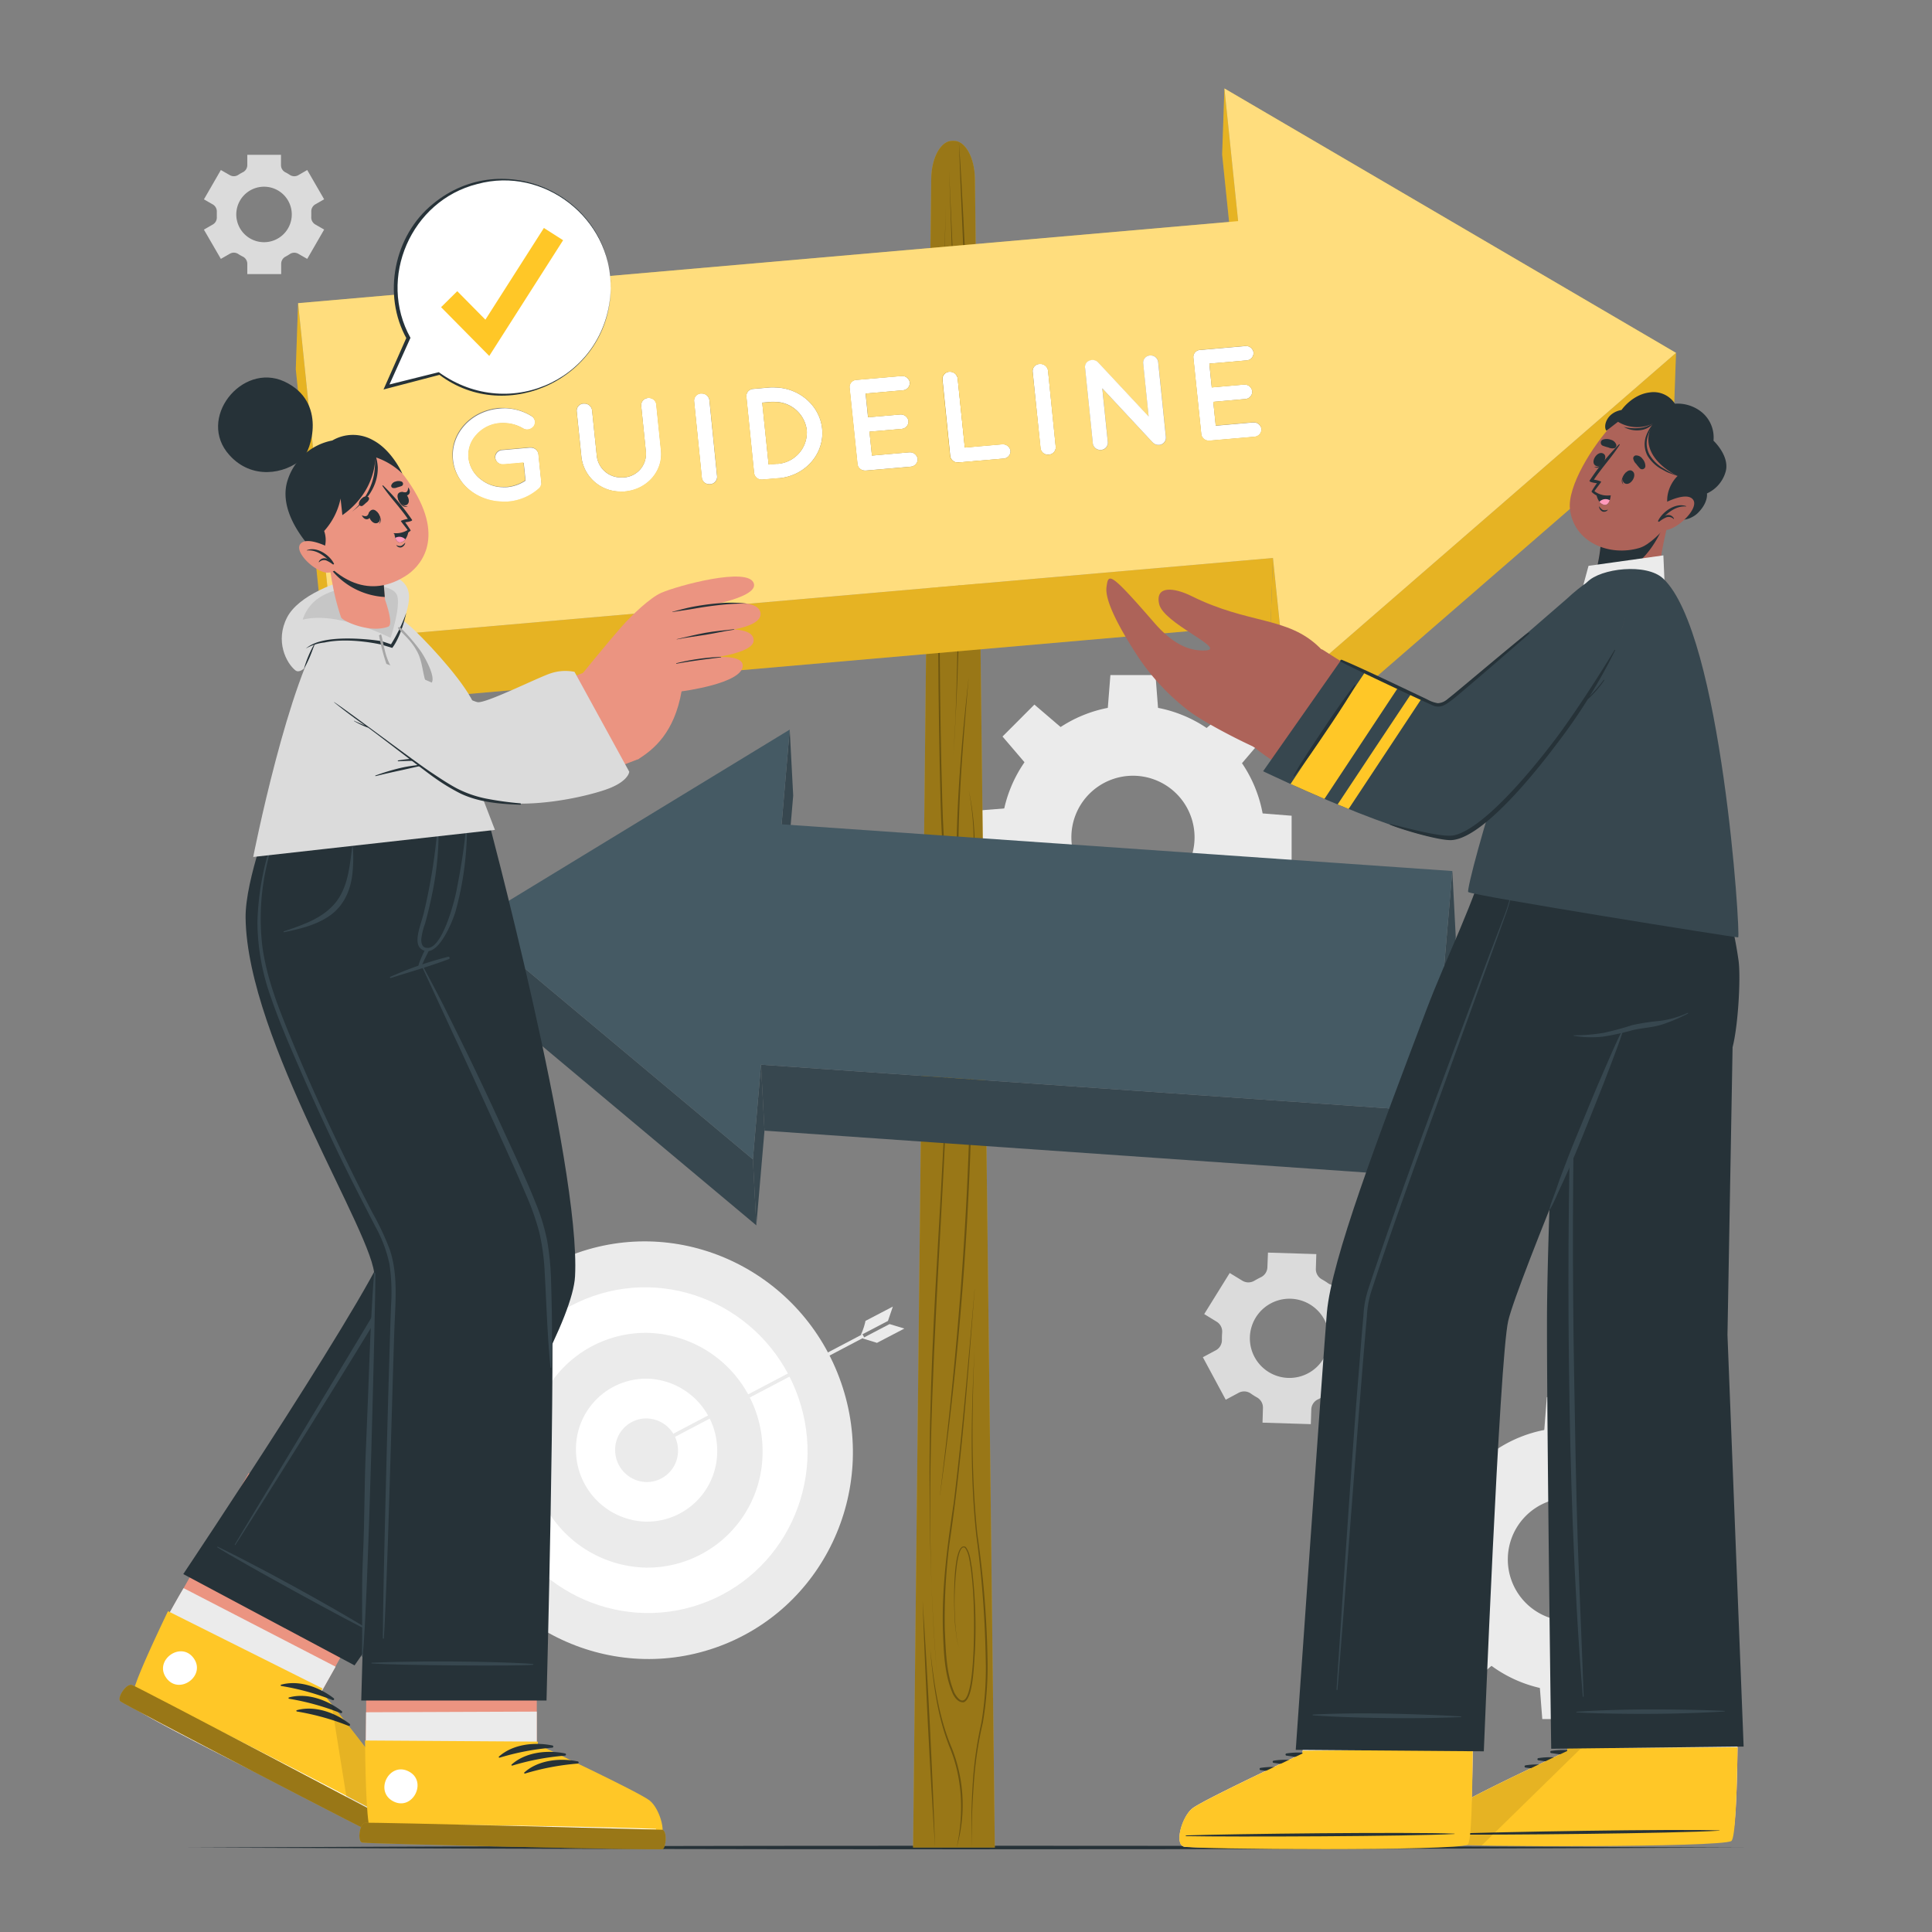 <svg xmlns="http://www.w3.org/2000/svg" viewBox="0 0 500 500"><rect x="0" y="0" width="500" height="500" fill="#808080" stroke="none"/><g id="freepik--background-complete--inject-658"><ellipse cx="167.33" cy="375.32" rx="53.29" ry="54.12" transform="translate(-114.01 75.8) rotate(-19.18)" style="fill:#ebebeb"></ellipse><ellipse cx="167.33" cy="375.32" rx="41.57" ry="42.21" transform="translate(-114.05 75.84) rotate(-19.19)" style="fill:#fff"></ellipse><path d="M137.32,374.83a30.56,30.56,0,0,0,29.82,30.87,29.84,29.84,0,0,0,30.21-29.89,30.56,30.56,0,0,0-29.82-30.87A29.84,29.84,0,0,0,137.32,374.83Z" style="fill:#ebebeb"></path><path d="M149.06,375a18.61,18.61,0,0,0,18.15,18.8,18.18,18.18,0,0,0,18.4-18.2,18.61,18.61,0,0,0-18.16-18.8A18.18,18.18,0,0,0,149.06,375Z" style="fill:#fff"></path><path d="M159.2,375.19a8.28,8.28,0,0,0,8.08,8.36,8.09,8.09,0,0,0,8.19-8.1,8.28,8.28,0,0,0-8.08-8.36A8.08,8.08,0,0,0,159.2,375.19Z" style="fill:#ebebeb"></path><polygon points="167.76 375.5 223.64 346.11 223.22 345.3 167.33 374.68 167.76 375.5" style="fill:#ebebeb"></polygon><polygon points="226.94 347.54 226.74 347.46 223.16 346.36 230.22 342.67 234.05 343.83 226.94 347.54" style="fill:#ebebeb"></polygon><path d="M231.07,338.14l-1.27,3.72-7.06,3.69a16.88,16.88,0,0,0,1.25-3.71Z" style="fill:#ebebeb"></path><polygon points="165.63 374.41 167.1 377.06 171.03 376.73 168.45 374.62 168.19 371.3 165.63 374.41" style="fill:#ebebeb"></polygon><path d="M349.14,363.28l6.6-10.62-3.26-2a3,3,0,0,1-1.38-2.8,14.55,14.55,0,0,0,.06-1.87,3,3,0,0,1,1.55-2.7l3.38-1.81-5.92-11-3.37,1.81a2.94,2.94,0,0,1-3.11-.2,18.31,18.31,0,0,0-1.59-1,3,3,0,0,1-1.56-2.7l.12-3.83-12.51-.39L328,328a3,3,0,0,1-1.75,2.58c-.27.13-.55.27-.82.42s-.54.3-.8.45a3,3,0,0,1-3.1,0l-3.28-2-6.6,10.63,3.26,2a3,3,0,0,1,1.38,2.8q-.07.93-.06,1.86a3,3,0,0,1-1.55,2.7l-3.38,1.81,5.92,11,3.37-1.81a3,3,0,0,1,3.11.2,17.16,17.16,0,0,0,1.58,1,3,3,0,0,1,1.57,2.7l-.11,3.84,12.5.39.12-3.84a3,3,0,0,1,1.74-2.58c.27-.13.55-.27.82-.42s.54-.3.81-.45a3,3,0,0,1,3.12,0Zm-10.58-7.89a10.25,10.25,0,1,1,4.19-13.87A10.25,10.25,0,0,1,338.56,355.39Z" style="fill:#dbdbdb"></path><path d="M83.89,51.58,79.51,44l-2.32,1.34A2.08,2.08,0,0,1,75,45.26a11.5,11.5,0,0,0-1.13-.66,2.07,2.07,0,0,1-1.15-1.85V40.07H64v2.68A2.07,2.07,0,0,1,62.8,44.6a13,13,0,0,0-1.14.66,2.07,2.07,0,0,1-2.18.07L57.16,44l-4.38,7.59,2.33,1.34a2.11,2.11,0,0,1,1,1.94c0,.21,0,.43,0,.64s0,.43,0,.65a2.07,2.07,0,0,1-1,1.92l-2.34,1.35L57.16,67l2.33-1.34a2.09,2.09,0,0,1,2.18.08,11.42,11.42,0,0,0,1.13.65A2.09,2.09,0,0,1,64,68.25v2.69h8.77V68.25a2.09,2.09,0,0,1,1.15-1.85A12.7,12.7,0,0,0,75,65.75a2.09,2.09,0,0,1,2.18-.08L79.51,67l4.38-7.59-2.33-1.34a2.08,2.08,0,0,1-1-1.93c0-.21,0-.43,0-.65s0-.43,0-.64a2.11,2.11,0,0,1,1-1.94ZM75.51,55.5a7.18,7.18,0,1,1-7.17-7.18A7.17,7.17,0,0,1,75.51,55.5Z" style="fill:#dbdbdb"></path><path d="M406.16,369.45a34.13,34.13,0,1,0,34.13,34.13A34.13,34.13,0,0,0,406.16,369.45Zm0,50.07a15.94,15.94,0,1,1,15.94-15.94A15.93,15.93,0,0,1,406.16,419.52Z" style="fill:#ebebeb"></path><polygon points="412.72 370.87 399.6 370.87 400.32 361.58 412 361.58 412.72 370.87" style="fill:#ebebeb"></polygon><polygon points="387.74 375.29 378.46 384.57 372.4 377.49 380.66 369.23 387.74 375.29" style="fill:#ebebeb"></polygon><polygon points="373.2 396.08 373.2 409.2 363.91 408.48 363.91 396.81 373.2 396.08" style="fill:#ebebeb"></polygon><polygon points="377.62 421.06 386.9 430.34 379.82 436.4 371.57 428.14 377.62 421.06" style="fill:#ebebeb"></polygon><polygon points="398.42 435.6 411.54 435.6 410.81 444.89 399.14 444.89 398.42 435.6" style="fill:#ebebeb"></polygon><polygon points="423.4 431.18 432.68 421.9 438.73 428.98 430.48 437.23 423.4 431.18" style="fill:#ebebeb"></polygon><polygon points="437.93 410.38 437.93 397.26 447.22 397.99 447.22 409.66 437.93 410.38" style="fill:#ebebeb"></polygon><polygon points="433.51 385.4 424.23 376.12 431.31 370.07 439.57 378.32 433.51 385.4" style="fill:#ebebeb"></polygon><path d="M293.2,182.57a34.13,34.13,0,1,0,34.13,34.13A34.13,34.13,0,0,0,293.2,182.57Zm0,50.07a15.94,15.94,0,1,1,15.95-15.94A15.94,15.94,0,0,1,293.2,232.64Z" style="fill:#ebebeb"></path><polygon points="299.76 183.99 286.64 183.99 287.37 174.7 299.04 174.7 299.76 183.99" style="fill:#ebebeb"></polygon><polygon points="274.78 188.41 265.5 197.69 259.45 190.61 267.7 182.35 274.78 188.41" style="fill:#ebebeb"></polygon><polygon points="260.25 209.2 260.25 222.33 250.96 221.6 250.96 209.93 260.25 209.2" style="fill:#ebebeb"></polygon><polygon points="264.67 234.18 273.95 243.46 266.87 249.52 258.61 241.26 264.67 234.18" style="fill:#ebebeb"></polygon><polygon points="285.46 248.72 298.58 248.72 297.86 258.01 286.19 258.01 285.46 248.72" style="fill:#ebebeb"></polygon><polygon points="310.44 244.3 319.72 235.02 325.78 242.1 317.52 250.35 310.44 244.3" style="fill:#ebebeb"></polygon><polygon points="324.98 223.51 324.98 210.38 334.27 211.11 334.27 222.78 324.98 223.51" style="fill:#ebebeb"></polygon><polygon points="320.56 198.53 311.28 189.25 318.36 183.19 326.61 191.44 320.56 198.53" style="fill:#ebebeb"></polygon></g><g id="freepik--Floor--inject-658"><path d="M48.75,478.14c128.93-.62,273.57-.62,402.5,0-128.93.61-273.57.61-402.5,0Z" style="fill:#263238"></path></g><g id="freepik--Arrows--inject-658"><path d="M257.46,478.13H236.31L241,46.27c.06-5.46,2.46-9.83,5.41-9.83h.48c2.95,0,5.35,4.36,5.42,9.82Z" style="fill:#FFC727"></path><path d="M257.46,478.13H236.31L241,46.27c.06-5.46,2.46-9.83,5.41-9.83h.48c2.95,0,5.35,4.36,5.42,9.82Z" style="opacity:0.4"></path><g style="mix-blend-mode:multiply;opacity:0.3"><path d="M244.78,53.05c-1.25,51.45-2.39,103-.91,154.47.3,11.54,1.5,24.13,1.91,35.6.72,63.35-8.86,126.63-3.31,190-1.29-15.79-1.88-31.64-1.89-47.49-.38-47.55,5.71-94.95,4.72-142.49-.45-11.44-1.6-24.08-1.88-35.6-1.37-51.47-.23-103,1.36-154.48Z"></path><path d="M245.62,43.92c2.32,50.4,4.47,101.27,1.12,151.66l.53-9.47c1.76-47.27,0-94.94-1.65-142.19Z"></path><path d="M243.24,387c3.83-30.81,6.55-61.76,7.56-92.79a373.91,373.91,0,0,0-1.28-46.5l-1.26-9.23c3.25,18.38,3.23,37.14,3,55.74a863,863,0,0,1-8,92.78Z"></path><path d="M250.71,175.19c-1.26,14.6-2.56,29.24-2.67,43.9-.33,4.94,1.14,23.9,3.51,7.29a75,75,0,0,0-.83-21.88,70.37,70.37,0,0,1,1.16,21.91c-.11,1.1-1,9.46-2.94,6.39-1.53-4.39-1.26-9.15-1.39-13.71.23-14.68,1.52-29.32,3.16-43.9Z"></path><path d="M252.24,333.71c-1.7,22.08-3.31,44.23-6.57,66.15a153.76,153.76,0,0,0-1.15,22.08c.28,5.44.32,11.17,2.51,16.22,5.55,9.51,5.1-19.09,5-21.41a101.52,101.52,0,0,0-.8-11c-.32-1.71-.44-3.76-1.5-5.17-1.33-.87-1.91,3.34-2.06,4.19a79.13,79.13,0,0,0-.35,16.57c.23,1.8.24,3.76,1.13,5.38-.91-1.61-.94-3.57-1.19-5.37-.37-2.22-1.17-23,2.66-21,1.17,1.51,1.25,3.53,1.6,5.34a128.1,128.1,0,0,1,.77,22.15c-.24,2.57-.36,11.92-2.92,12.72-1.35.08-2.26-1.17-2.77-2.18-2.26-5.14-2.34-10.91-2.57-16.42-.33-11.12,1.16-22.15,2.81-33.11,2.24-18.33,3.78-36.74,5.38-55.13Z"></path><path d="M242,478.13c-1.37-20.6-2.52-43.28-3.23-63.92,1.37,20.61,2.52,43.29,3.23,63.92Z"></path><path d="M247.58,478.13c1.86-8.49,1.58-17.63-1.72-25.72s-4.38-17-5.15-25.72c1,8.64,2.15,17.49,5.56,25.55a39.85,39.85,0,0,1,1.31,25.89Z"></path><path d="M252.24,348.41c-.69,16.23-1,32.56.71,48.74a255,255,0,0,1,2.62,32.43,85.76,85.76,0,0,1-1.21,16.24A99,99,0,0,0,252,461.88c-.4,5.4-.59,10.83-.48,16.25a157.71,157.71,0,0,1,.21-16.27A99.39,99.39,0,0,1,254,445.75a84.8,84.8,0,0,0,1.11-16.16,272.43,272.43,0,0,0-2.47-32.41c-1.7-16.2-1.26-32.54-.39-48.77Z"></path><path d="M248.16,36.72c.8,10.93,1.57,28.2,2.08,39.27.34,13.1,1,26.23.22,39.32.41-25.37-1.41-53.15-2.3-78.59Z"></path></g><polygon points="204.38 188.82 205.28 205.9 203.18 230.41 202.28 213.33 204.38 188.82" style="fill:#37474f"></polygon><polygon points="375.86 225.42 376.75 242.5 371.43 304.7 370.53 287.63 375.86 225.42" style="fill:#37474f"></polygon><polygon points="370.53 287.63 371.43 304.7 197.85 292.61 196.95 275.54 370.53 287.63" style="fill:#37474f"></polygon><polygon points="196.95 275.54 197.85 292.61 195.74 317.12 194.85 300.04 196.95 275.54" style="fill:#37474f"></polygon><polygon points="194.85 300.04 195.74 317.12 122.87 256.1 121.97 239.03 194.85 300.04" style="fill:#37474f"></polygon><polygon points="202.28 213.33 375.86 225.42 370.53 287.63 196.95 275.54 194.85 300.04 121.97 239.03 204.38 188.82 202.28 213.33" style="fill:#455a64"></polygon><polygon points="320.43 57.23 319.83 74.32 316.29 39.98 316.88 22.89 320.43 57.23" style="fill:#FFC727"></polygon><polygon points="329.43 144.4 328.84 161.49 85.55 182.71 86.15 165.62 329.43 144.4" style="fill:#FFC727"></polygon><polygon points="86.15 165.62 85.55 182.71 76.55 95.55 77.14 78.45 86.15 165.62" style="fill:#FFC727"></polygon><polygon points="332.99 178.74 332.39 195.83 328.84 161.49 329.43 144.4 332.99 178.74" style="fill:#FFC727"></polygon><polygon points="433.75 91.32 433.15 108.41 332.39 195.83 332.99 178.74 433.75 91.32" style="fill:#FFC727"></polygon><g style="opacity:0.1"><polygon points="320.43 57.23 319.83 74.32 316.29 39.98 316.88 22.89 320.43 57.23"></polygon><polygon points="329.43 144.4 328.84 161.49 85.55 182.71 86.15 165.62 329.43 144.4"></polygon><polygon points="86.15 165.62 85.55 182.71 76.55 95.55 77.14 78.45 86.15 165.62"></polygon><polygon points="332.99 178.74 332.39 195.83 328.84 161.49 329.43 144.4 332.99 178.74"></polygon><polygon points="433.75 91.32 433.15 108.41 332.39 195.83 332.99 178.74 433.75 91.32"></polygon></g><path d="M167.14,120.11l.6-17.09H168q-.3,8.55-.59,17.09h-.28Z" style="fill:#FFC727"></path><path d="M167.14,120.11h0l.6-17.09h0Z" style="fill:#FFC727"></path><path d="M169.3,121.79a1.91,1.91,0,0,0-1.88-1.69q.29-8.53.59-17.09a1.9,1.9,0,0,1,1.88,1.68C169.71,109.82,169.48,116.66,169.3,121.79Z" style="fill:#FFC727"></path><path d="M322.51,89.53a2,2,0,0,1,1.9,1.68,1.93,1.93,0,0,1-1.76,2.06l-9.68.84.63,6.14,8.32-.73h.24a2,2,0,0,1,1.91,1.68,1.91,1.91,0,0,1-1.76,2.06L314,104l.64,6.18,9.67-.85h.24a2,2,0,0,1,1.92,1.72,1.92,1.92,0,0,1-1.77,2l-11.57,1-.07,0a.86.86,0,0,1-.3,0,1.91,1.91,0,0,1-1.88-1.68l-2.05-19.8a1.84,1.84,0,0,1,1.77-2h.11l11.56-1Z" style="fill:#fff"></path><path d="M269.3,94.18a2,2,0,0,1,1.93,1.67l2,19.8a1.91,1.91,0,0,1-1.81,2h-.27a1.91,1.91,0,0,1-1.88-1.69L267.26,96.2a1.84,1.84,0,0,1,1.77-2Z" style="fill:#fff"></path><path d="M245.91,96.21a2,2,0,0,1,1.93,1.69l1.85,17.91,9.67-.84h.24a2,2,0,0,1,1.92,1.71,1.92,1.92,0,0,1-1.77,2l-11.56,1h-.38a1.92,1.92,0,0,1-1.89-1.67l-2-19.8a1.88,1.88,0,0,1,1.78-2Z" style="fill:#fff"></path><path d="M233.54,97.3A2,2,0,0,1,235.45,99a1.92,1.92,0,0,1-1.77,2l-9.67.85.63,6.14,8.32-.72h.24a2,2,0,0,1,1.91,1.68,1.91,1.91,0,0,1-1.77,2.05l-8.32.72.64,6.18,9.68-.85h.23a2,2,0,0,1,1.92,1.72,1.92,1.92,0,0,1-1.77,2l-11.56,1-.07,0a.91.91,0,0,1-.3,0,1.92,1.92,0,0,1-1.89-1.68l-2.05-19.79a1.86,1.86,0,0,1,1.78-2h.11l11.55-1Z" style="fill:#fff"></path><path d="M121.27,118.62a1,1,0,0,1,0,.24l0,1,0,1-.06,1.85c.05-1.37.09-2.74.14-4.11Z" style="fill:#FFC727"></path><path d="M212.76,110.91c.67,6.51-4.36,12.26-11.24,12.86l-4.21.36h-.26a1.93,1.93,0,0,1-1.9-1.68l-2-19.79a1.86,1.86,0,0,1,1.77-2l4.21-.37a12.72,12.72,0,0,1,1.63,0C206.92,100.46,212.14,105,212.76,110.91Zm-11.62,9.14a8.15,8.15,0,0,0,7.65-8.8A8.36,8.36,0,0,0,200.6,104a10.54,10.54,0,0,0-1.12,0l-2.21.19,1.65,16,2.22-.19" style="fill:#fff"></path><path d="M181.65,101.82a2,2,0,0,1,1.93,1.68l2,19.79a1.9,1.9,0,0,1-1.8,2h-.28a1.89,1.89,0,0,1-1.88-1.68l-2-19.8a1.86,1.86,0,0,1,1.78-2Z" style="fill:#fff"></path><path d="M168,103a1.9,1.9,0,0,1,1.88,1.69l1.23,11.94c.56,5.33-3.59,10.09-9.3,10.6a10.48,10.48,0,0,1-1.37,0,10.16,10.16,0,0,1-9.95-8.83l-1.23-11.94a1.84,1.84,0,0,1,1.77-2h.27a2,2,0,0,1,1.92,1.67l1.24,12a6.26,6.26,0,0,0,6.13,5.44,7.85,7.85,0,0,0,.84,0,6.09,6.09,0,0,0,5.73-6.53L165.94,105a1.88,1.88,0,0,1,1.8-2Z" style="fill:#fff"></path><path d="M130.85,105.67a13.68,13.68,0,0,1,6.67,2,1.88,1.88,0,0,1,.68,2.68,2.11,2.11,0,0,1-1.82.87,2.06,2.06,0,0,1-1-.31,9.71,9.71,0,0,0-4.63-1.35,8.08,8.08,0,0,0-1.2,0,9,9,0,0,0-6.17,3,7.71,7.71,0,0,0-2.07,6.07,8,8,0,0,0,3.27,5.54,9.2,9.2,0,0,0,5.39,1.92,11.26,11.26,0,0,0,1.29,0,10.2,10.2,0,0,0,4.76-1.7l-.48-4.6-5.11.45h-.25a2,2,0,0,1-2-1.75,1.91,1.91,0,0,1,1.83-2l7-.62h.36a2,2,0,0,1,2,1.7l.77,7.43a3.36,3.36,0,0,1,0,.57l-.06.18a1.55,1.55,0,0,1-.59.9,13.58,13.58,0,0,1-7.83,3.32,15,15,0,0,1-1.77,0c-6.5-.23-12-4.79-12.64-10.95-.69-6.74,4.67-12.63,11.92-13.26A14.28,14.28,0,0,1,130.85,105.67Z" style="fill:#fff"></path><path d="M140.09,125.47a3.36,3.36,0,0,0,0-.57l-.77-7.43a2,2,0,0,0-2-1.7h-.29l-7.1.62a1.91,1.91,0,0,0-1.83,2,2,2,0,0,0,2,1.75h.25l5.11-.45.48,4.6a10.2,10.2,0,0,1-4.76,1.7,9.33,9.33,0,0,1-1.29,0,9.13,9.13,0,0,1-5.39-1.91,8,8,0,0,1-3.27-5.54,7.71,7.71,0,0,1,2.07-6.07,9,9,0,0,1,6.17-3,8.08,8.08,0,0,1,1.2,0,9.71,9.71,0,0,1,4.63,1.35,2.06,2.06,0,0,0,1,.31,2.14,2.14,0,0,0,1.82-.87,1.88,1.88,0,0,0-.68-2.68,13.68,13.68,0,0,0-6.67-2,14.28,14.28,0,0,0-1.73,0c-7.25.63-12.61,6.52-11.92,13.26.63,6.16,6.14,10.72,12.64,10.95a15,15,0,0,0,1.77,0,13.58,13.58,0,0,0,7.83-3.32,1.66,1.66,0,0,0,.6-.87l.05-.21m21.73,1.77c5.71-.51,9.86-5.27,9.3-10.6l-1.23-12A1.9,1.9,0,0,0,168,103h-.27a1.88,1.88,0,0,0-1.8,2L167.17,117a6.09,6.09,0,0,1-5.73,6.53,7.85,7.85,0,0,1-.84,0,6.26,6.26,0,0,1-6.13-5.44l-1.24-12a2,2,0,0,0-1.92-1.67H151a1.84,1.84,0,0,0-1.77,2l1.23,11.94a10.16,10.16,0,0,0,9.95,8.83,10.48,10.48,0,0,0,1.37,0M300,115.18a1.89,1.89,0,0,0,1.77-2l-2-19.49A1.93,1.93,0,0,0,297.84,92a2.25,2.25,0,0,0-.26,0,1.86,1.86,0,0,0-1.73,2l1.42,13.82-13.07-14a2,2,0,0,0-1.37-.61,2.22,2.22,0,0,0-1.39.45,1.74,1.74,0,0,0-.62,1.61l2,19.53a1.94,1.94,0,0,0,1.89,1.68H285a1.88,1.88,0,0,0,1.73-2l-1.43-13.93,12.95,13.9.2.18a2,2,0,0,0,1.3.56H300m-98.46,8.59c6.88-.6,11.91-6.35,11.24-12.86-.62-5.93-5.84-10.45-12-10.67a12.72,12.72,0,0,0-1.63,0l-4.21.37a1.86,1.86,0,0,0-1.77,2l2,19.79a1.93,1.93,0,0,0,1.9,1.68h.26l4.21-.36M324.69,113a1.92,1.92,0,0,0,1.77-2,2,2,0,0,0-1.92-1.72h-.24l-9.67.85L314,104l8.32-.72a1.91,1.91,0,0,0,1.76-2.06,2,2,0,0,0-1.91-1.68h-.24l-8.32.73L313,94.11l9.68-.84a1.93,1.93,0,0,0,1.76-2.06,2,2,0,0,0-1.9-1.68h-.25l-11.56,1h-.07a1.86,1.86,0,0,0-1.81,2l2.05,19.8a1.91,1.91,0,0,0,1.88,1.68h.37l11.57-1m-89,7.76a1.92,1.92,0,0,0,1.77-2,2,2,0,0,0-1.92-1.72h-.23l-9.68.85-.64-6.18,8.32-.72a1.91,1.91,0,0,0,1.77-2.05,2,2,0,0,0-1.91-1.68H233l-8.32.72-.63-6.14,9.67-.85a1.93,1.93,0,0,0,1.77-2,2,2,0,0,0-1.91-1.68h-.25l-11.56,1h-.07a1.87,1.87,0,0,0-1.81,2l2.05,19.79a1.92,1.92,0,0,0,1.89,1.68h.37l11.56-1m24-2.1a1.92,1.92,0,0,0,1.77-2A2,2,0,0,0,259.6,115h-.24l-9.67.84L247.84,97.9a2,2,0,0,0-1.93-1.69h-.26a1.88,1.88,0,0,0-1.78,2l2,19.8a1.92,1.92,0,0,0,1.89,1.67h.37l11.57-1m11.71-1a1.91,1.91,0,0,0,1.81-2l-2-19.8a2,2,0,0,0-1.93-1.67H269a1.84,1.84,0,0,0-1.77,2L269.31,116a1.91,1.91,0,0,0,1.88,1.69h.27m-87.64,7.64a1.9,1.9,0,0,0,1.8-2l-2-19.79a2,2,0,0,0-1.93-1.68h-.27a1.85,1.85,0,0,0-1.77,2l2,19.8a1.89,1.89,0,0,0,1.88,1.68h.28M316.88,22.89,433.75,91.32,333,178.74l-3.56-34.34L86.15,165.62l-9-87.16L320.43,57.23ZM201.14,120.05l-2.22.19-1.65-16,2.21-.19a10.54,10.54,0,0,1,1.12,0,8.36,8.36,0,0,1,8.19,7.27A8.15,8.15,0,0,1,201.14,120.05Z" style="fill:#FFC727"></path><g style="opacity:0.4"><path d="M140.09,125.47a3.36,3.36,0,0,0,0-.57l-.77-7.43a2,2,0,0,0-2-1.7h-.29l-7.1.62a1.91,1.91,0,0,0-1.83,2,2,2,0,0,0,2,1.75h.25l5.11-.45.48,4.6a10.2,10.2,0,0,1-4.76,1.7,9.33,9.33,0,0,1-1.29,0,9.13,9.13,0,0,1-5.39-1.91,8,8,0,0,1-3.27-5.54,7.71,7.71,0,0,1,2.07-6.07,9,9,0,0,1,6.17-3,8.08,8.08,0,0,1,1.2,0,9.71,9.71,0,0,1,4.63,1.35,2.06,2.06,0,0,0,1,.31,2.14,2.14,0,0,0,1.82-.87,1.88,1.88,0,0,0-.68-2.68,13.68,13.68,0,0,0-6.67-2,14.28,14.28,0,0,0-1.73,0c-7.25.63-12.61,6.52-11.92,13.26.63,6.16,6.14,10.72,12.64,10.95a15,15,0,0,0,1.77,0,13.58,13.58,0,0,0,7.83-3.32,1.66,1.66,0,0,0,.6-.87l.05-.21m21.73,1.77c5.71-.51,9.86-5.27,9.3-10.6l-1.23-12A1.9,1.9,0,0,0,168,103h-.27a1.88,1.88,0,0,0-1.8,2L167.17,117a6.09,6.09,0,0,1-5.73,6.53,7.85,7.85,0,0,1-.84,0,6.26,6.26,0,0,1-6.13-5.44l-1.24-12a2,2,0,0,0-1.92-1.67H151a1.84,1.84,0,0,0-1.77,2l1.23,11.94a10.16,10.16,0,0,0,9.95,8.83,10.48,10.48,0,0,0,1.37,0M300,115.18a1.89,1.89,0,0,0,1.77-2l-2-19.49A1.93,1.93,0,0,0,297.84,92a2.25,2.25,0,0,0-.26,0,1.86,1.86,0,0,0-1.73,2l1.42,13.82-13.07-14a2,2,0,0,0-1.37-.61,2.22,2.22,0,0,0-1.39.45,1.74,1.74,0,0,0-.62,1.61l2,19.53a1.94,1.94,0,0,0,1.89,1.68H285a1.88,1.88,0,0,0,1.73-2l-1.43-13.93,12.95,13.9.2.18a2,2,0,0,0,1.3.56H300m-98.46,8.59c6.88-.6,11.91-6.35,11.24-12.86-.62-5.93-5.84-10.45-12-10.67a12.72,12.72,0,0,0-1.63,0l-4.21.37a1.86,1.86,0,0,0-1.77,2l2,19.79a1.93,1.93,0,0,0,1.9,1.68h.26l4.21-.36M324.69,113a1.92,1.92,0,0,0,1.77-2,2,2,0,0,0-1.92-1.72h-.24l-9.67.85L314,104l8.32-.72a1.91,1.91,0,0,0,1.76-2.06,2,2,0,0,0-1.91-1.68h-.24l-8.32.73L313,94.11l9.68-.84a1.93,1.93,0,0,0,1.76-2.06,2,2,0,0,0-1.9-1.68h-.25l-11.56,1h-.07a1.86,1.86,0,0,0-1.81,2l2.05,19.8a1.91,1.91,0,0,0,1.88,1.68h.37l11.57-1m-89,7.76a1.92,1.92,0,0,0,1.77-2,2,2,0,0,0-1.92-1.72h-.23l-9.68.85-.64-6.18,8.32-.72a1.91,1.91,0,0,0,1.77-2.05,2,2,0,0,0-1.91-1.68H233l-8.32.72-.63-6.14,9.67-.85a1.93,1.93,0,0,0,1.77-2,2,2,0,0,0-1.91-1.68h-.25l-11.56,1h-.07a1.87,1.87,0,0,0-1.81,2l2.05,19.79a1.92,1.92,0,0,0,1.89,1.68h.37l11.56-1m24-2.1a1.92,1.92,0,0,0,1.77-2A2,2,0,0,0,259.6,115h-.24l-9.67.84L247.84,97.9a2,2,0,0,0-1.93-1.69h-.26a1.88,1.88,0,0,0-1.78,2l2,19.8a1.92,1.92,0,0,0,1.89,1.67h.37l11.57-1m11.71-1a1.91,1.91,0,0,0,1.81-2l-2-19.8a2,2,0,0,0-1.93-1.67H269a1.84,1.84,0,0,0-1.77,2L269.31,116a1.91,1.91,0,0,0,1.88,1.69h.27m-87.64,7.64a1.9,1.9,0,0,0,1.8-2l-2-19.79a2,2,0,0,0-1.93-1.68h-.27a1.85,1.85,0,0,0-1.77,2l2,19.8a1.89,1.89,0,0,0,1.88,1.68h.28M316.88,22.89,433.75,91.32,333,178.74l-3.56-34.34L86.15,165.62l-9-87.16L320.43,57.23ZM201.14,120.05l-2.22.19-1.65-16,2.21-.19a10.54,10.54,0,0,1,1.12,0,8.36,8.36,0,0,1,8.19,7.27A8.15,8.15,0,0,1,201.14,120.05Z" style="fill:#fff"></path></g><path d="M297.84,92a1.93,1.93,0,0,1,1.89,1.65l2,19.49a1.89,1.89,0,0,1-1.77,2h-.24a2,2,0,0,1-1.3-.56l-.2-.18-12.95-13.9,1.43,13.93a1.88,1.88,0,0,1-1.73,2h-.26a1.94,1.94,0,0,1-1.89-1.68l-2-19.49a1.75,1.75,0,0,1,.61-1.65,2.22,2.22,0,0,1,1.39-.45,2,2,0,0,1,1.37.61l13.07,14L295.85,94a1.86,1.86,0,0,1,1.73-2A2.25,2.25,0,0,1,297.84,92Z" style="fill:#fff"></path></g><g id="freepik--character-2--inject-658"><path d="M449,406.94s.72,45.59.72,45.62c-.11,8.55-.36,16-.85,19.9a.13.13,0,0,1,0,.06,6,6,0,0,1-.66,2.63l0,.05c-2.57,1.69-70.87,2.79-73.26,2s-.41-7.65,2.21-9.81,28.58-14.27,28.58-14.27l-.29-46.21Z" style="fill:#ad6359"></path><path d="M449.84,443.39s-.17,9.14-.17,9.17c-.11,8.55-.36,16-.85,19.9a.13.13,0,0,1,0,.06,11.25,11.25,0,0,1-.66,2.63l0,.05c-2.57,1.69-70.87,2.79-73.26,2s-.41-7.65,2.21-9.81,28.58-14.27,28.58-14.27l.05-9.31Z" style="fill:#fff"></path><path d="M401.45,453.13c4.56-.7,10.07.16,13.43,3.5.13.13-.05.31-.2.26a63.82,63.82,0,0,0-13.23-3.19A.29.29,0,0,1,401.45,453.13Z" style="fill:#263238"></path><path d="M398.12,455c4.56-.71,10.07.16,13.43,3.5.13.13-.05.31-.2.26a63.82,63.82,0,0,0-13.23-3.19A.29.29,0,0,1,398.12,455Z" style="fill:#263238"></path><path d="M394.79,456.87c4.56-.71,10.07.16,13.43,3.5.13.12-.05.31-.2.26a63.82,63.82,0,0,0-13.23-3.19A.29.29,0,0,1,394.79,456.87Z" style="fill:#263238"></path><path d="M374.84,477.23c2.39.77,70.66.92,73.23-.78,1-.63,1.44-11.84,1.6-23.89v-.38l-44.07.22,0,.75s-25.95,12.11-28.58,14.28S372.44,476.48,374.84,477.23Z" style="fill:#FFC727"></path><path d="M375.57,474.57c11.5-.47,58-1.27,69.38-.86.09,0,.09.07,0,.07-11.4.72-57.86,1.14-69.38,1C375.33,474.75,375.32,474.58,375.57,474.57Z" style="fill:#263238"></path><path d="M409.1,452.52l-25.64,25.09a81.13,81.13,0,0,1-8.63-.38c-2.39-.76-.4-7.65,2.21-9.81s28.59-14.27,28.59-14.27l0-.74,3.36,0Z" style="opacity:0.1"></path><path d="M451.25,452l-49.8.58s-1.14-84.27-1.09-111.1c.05-30.65,4.64-122.09,4.64-122.09l36.94.36a116.74,116.74,0,0,1,8,28.87c.59,4.27-.08,16.71-1.55,22.4l-1.32,74.48Z" style="fill:#263238"></path><path d="M408.31,398.77c-.44-13.31-.7-29.65-.93-43q-.7-39.94.21-79.89c.33-14.94.88-29.87,1.47-44.8,0-.17-.25-.17-.26,0-1.68,26.72-2.48,53.51-2.78,80.28s0,56.29,1,82.91c.59,14.94,1.35,29.88,2.61,44.78,0,.13.21.13.21,0C409.39,425.64,408.76,412.21,408.31,398.77Z" style="fill:#37474f"></path><path d="M408,443c9.93-.67,19.91-.69,29.86-.5,2.81.06,5.62.14,8.43.28.1,0,.09.15,0,.15-9.93.61-19.91.73-29.86.53-2.81-.05-5.62-.14-8.43-.29A.09.09,0,0,1,408,443Z" style="fill:#37474f"></path><path d="M381.32,410.31s-.17,42.88-.17,42.91c-.11,8.54-.36,16-.85,19.89a.13.13,0,0,1,0,.06,6,6,0,0,1-.66,2.63s0,.05-.05.06c-2.57,1.69-70.87,2.79-73.26,2s-.41-7.64,2.2-9.8,28.59-14.28,28.59-14.28l2.51-43.37Z" style="fill:#ad6359"></path><path d="M381.32,444.05s-.17,9.14-.17,9.17c-.11,8.54-.36,16-.85,19.89a.13.13,0,0,1,0,.06,11.83,11.83,0,0,1-.66,2.63s0,.05-.05.06c-2.57,1.69-70.87,2.79-73.26,2s-.41-7.64,2.2-9.8,28.59-14.28,28.59-14.28l0-9.31Z" style="fill:#fff"></path><path d="M332.93,453.79c4.55-.71,10.07.16,13.43,3.49.13.13-.05.32-.2.27a63.19,63.19,0,0,0-13.23-3.19A.29.29,0,0,1,332.93,453.79Z" style="fill:#263238"></path><path d="M329.6,455.66c4.55-.71,10.07.16,13.43,3.49.13.13,0,.32-.2.26a63.8,63.8,0,0,0-13.23-3.18A.29.29,0,0,1,329.6,455.66Z" style="fill:#263238"></path><path d="M326.27,457.52c4.55-.7,10.07.17,13.43,3.5.13.13-.05.31-.2.26a63.8,63.8,0,0,0-13.23-3.18A.29.29,0,0,1,326.27,457.52Z" style="fill:#263238"></path><path d="M306.31,477.89c2.4.76,70.93,1.19,73.51-.51,1-.63,1.17-12.11,1.33-24.16v-.38l-44.07.22,0,.75s-25.95,12.11-28.59,14.27S303.91,477.13,306.31,477.89Z" style="fill:#FFC727"></path><path d="M307,475c11.51-.4,58-.93,69.39-.45.09,0,.09.07,0,.08-11.4.64-57.87.79-69.39.56C306.8,475.2,306.8,475,307,475Z" style="fill:#263238"></path><path d="M420.05,266.82s-27.3,64.64-29.72,75c-2.28,9.75-6.32,111.42-6.32,111.42l-48.67-.38s7.16-102.76,8.06-113.19c1.19-13.69,13.11-44.91,25.74-78.29,5.36-14.14,12.56-28,16.34-42.17l55.32.54s-.73,25-12.27,42.94C428.53,262.67,423.36,265,420.05,266.82Z" style="fill:#263238"></path><path d="M339.83,443.72c9.94-.48,19.92-.31,29.86.07,2.81.11,5.62.24,8.42.43a.08.08,0,0,1,0,.16c-9.94.42-19.93.35-29.87,0-2.81-.11-5.62-.25-8.42-.45A.09.09,0,0,1,339.83,443.72Z" style="fill:#37474f"></path><path d="M407.34,267.93a45.32,45.32,0,0,0,7.63-.62,75.54,75.54,0,0,0,7.41-2,56.62,56.62,0,0,1,7.25-1.11,25.44,25.44,0,0,0,7.11-2.05c.11-.05.19.11.09.16a43.53,43.53,0,0,1-6.83,2.88c-2.44.75-5,.83-7.46,1.41a62,62,0,0,1-7.62,1.67,27.26,27.26,0,0,1-7.6-.2C407.22,268.08,407.25,267.93,407.34,267.93Z" style="fill:#37474f"></path><path d="M402.58,308.3c.54-1.51,1-3,1.61-4.53,1.14-3,2.3-6.09,3.56-9.11,2.51-6,4.89-12,7.54-18,1.51-3.38,2.86-6.81,4.62-10.12,0-.08.2,0,.17,0-.89,3.1-2.15,6.12-3.28,9.18s-2.34,6.08-3.55,9.11c-2.4,6-4.75,12.06-7.37,18q-1.1,2.5-2.28,5c-.81,1.7-1.45,3.45-2.42,5.1-.05.09-.21.05-.19-.05C401.37,311.38,402,309.85,402.58,308.3Z" style="fill:#37474f"></path><path d="M392.45,222.58c0-.17.17-.06.16.07a54.62,54.62,0,0,1-2.76,13.51l-4.7,13-9.43,26.05c-7,19.56-14.27,39-20.75,58.75a25.31,25.31,0,0,0-1.22,6.7c-2.22,25.05-5.49,71-7.61,96.61,0,.09-.24.2-.24,0,0-.4,1.81-27.62,1.81-27.62,1.15-16.44,2.64-39.11,4-55.27.36-4.61.72-9.21,1.14-13.81a26,26,0,0,1,1.24-6.89c9.17-27.7,20.47-57.22,30.65-84.69l4.93-12.95a53.05,53.05,0,0,0,2.83-13.5Z" style="fill:#37474f"></path><path d="M414,159.06c2.93,1,10.71-2.75,14.48-6.71.25-.28.65-3.76,1.34-8,.42-2.55,1-5.38,1.63-7.93l-17-.35a42.11,42.11,0,0,1-1,10.2,6.64,6.64,0,0,1-.39,1c0,.05-.05.11-.07.17C412.07,149.38,409.4,157.49,414,159.06Z" style="fill:#ad6359"></path><path d="M412.92,147.48a10.29,10.29,0,0,0,1.62.52c8.92,2.15,14.22-7.95,15.82-11.57l-15.94-.32a42,42,0,0,1-1,10.19,5.73,5.73,0,0,1-.39,1C413,147.36,412.94,147.42,412.92,147.48Z" style="fill:#263238"></path><path d="M433.16,134c-3.06,3.86-6.43,7.08-8.85,7.8-7.81,2.34-17-1.45-18-10-.72-5.81,5.66-16.35,11.5-22.52h0c2.49-2.64,4.9-4.49,6.59-4.81,8.37-1.6,17.66,6.77,16.32,15.73C440.2,123.51,436.91,129.25,433.16,134Z" style="fill:#ad6359"></path><path d="M420.81,122.26s0,.1,0,.14c-.68.94-1.3,2.13-.65,3,0,0,0,.07,0,0C419.18,124.62,420,123,420.81,122.26Z" style="fill:#263238"></path><path d="M422.35,121.84c1.62.93-.35,4.11-1.86,3.25S421,121.06,422.35,121.84Z" style="fill:#263238"></path><path d="M415.3,119s-.11,0-.13,0c-.58,1-1.42,2.06-2.51,1.83,0,0-.06,0,0,.06C413.82,121.49,414.91,120.08,415.3,119Z" style="fill:#263238"></path><path d="M415.06,117.46c-1.51-1.1-3.61,2-2.21,3S416.32,118.39,415.06,117.46Z" style="fill:#263238"></path><path d="M424.42,121.23a13.63,13.63,0,0,1-1-1.2,2.42,2.42,0,0,1-.75-1.41.79.79,0,0,1,.61-.75,2,2,0,0,1,1.79.87,2.86,2.86,0,0,1,.75,1.94A.84.84,0,0,1,424.42,121.23Z" style="fill:#263238"></path><path d="M414.79,115.35a12.32,12.32,0,0,0,1.46.45,2.44,2.44,0,0,0,1.59.18.77.77,0,0,0,.47-.84,2,2,0,0,0-1.47-1.34,2.9,2.9,0,0,0-2.07,0A.85.85,0,0,0,414.79,115.35Z" style="fill:#263238"></path><path d="M416,131.92a1.75,1.75,0,0,1-1.19.07,3.16,3.16,0,0,1-.91-.91s-.07,0-.07,0a1.57,1.57,0,0,0,.92,1.31,1.25,1.25,0,0,0,1.32-.39C416.15,132,416.08,131.91,416,131.92Z" style="fill:#263238"></path><path d="M416.82,128.33a3.92,3.92,0,0,1-3.16.1,4.73,4.73,0,0,1-1.24-.69,1.28,1.28,0,0,1-.22-.17l-.19-.17a.27.27,0,0,1-.06-.34h0L412,127h0l.05-.08c.45-.78,1.24-1.88,1.24-1.88-.36,0-2.17-.28-1.9-.66A59.54,59.54,0,0,1,419,115c.09-.09.24,0,.16.14-2,3.12-4.58,5.87-6.66,9a7.17,7.17,0,0,1,1.88.5c.09.1-1.57,2.11-1.74,2.48a.11.11,0,0,0,0,0,5.51,5.51,0,0,0,4.15,1.07C416.89,128.17,416.93,128.29,416.82,128.33Z" style="fill:#263238"></path><path d="M413.1,127.63a4.69,4.69,0,0,0,.83,2.23,2.13,2.13,0,0,0,1.05.74c.91.28,1.38-.43,1.62-1.14a4.78,4.78,0,0,0,.23-1.16A6.08,6.08,0,0,1,413.1,127.63Z" style="fill:#263238"></path><path d="M413.93,129.86a2.13,2.13,0,0,0,1.05.74c.91.28,1.38-.43,1.62-1.14A2.18,2.18,0,0,0,413.93,129.86Z" style="fill:#ff9abb"></path><path d="M434.16,134.27c-4-2.13-3.16-8,0-11.09,0,0-11.06-5-6.42-13.54a9.51,9.51,0,0,1-9-.48l-3,2.31c-.86-1-.11-4.63,3.91-5.37,0,0,2.74-4,7.29-4.54a6.57,6.57,0,0,1,6.53,2.92,9.92,9.92,0,0,1,7.11,2.33,8.49,8.49,0,0,1,2.87,7.24s4.45,4.13,3.07,8.27a8.81,8.81,0,0,1-4.76,5.38s.39,2.21-2.17,4.87C438,134.28,435.36,134.92,434.16,134.27Z" style="fill:#263238"></path><path d="M428.47,109.05a11.62,11.62,0,0,0-1.28,2,10,10,0,0,0-.84,2.17,6.1,6.1,0,0,0,.53,4.42,9.79,9.79,0,0,0,3.17,3.3c.68.4,1.33.84,2,1.2s1.42.68,2.13,1.05c-.75-.25-1.5-.53-2.25-.8s-1.42-.73-2.14-1.09a9.74,9.74,0,0,1-3.44-3.4,6.39,6.39,0,0,1-.44-4.79A9.61,9.61,0,0,1,428.47,109.05Z" style="fill:#263238"></path><path d="M420.24,110.49a12.37,12.37,0,0,0,4.14.27,7.56,7.56,0,0,0,2-.49,9.75,9.75,0,0,0,1.83-1,5.2,5.2,0,0,1-1.65,1.4,5.51,5.51,0,0,1-2.09.67,6.92,6.92,0,0,1-2.18-.09A6.5,6.5,0,0,1,420.24,110.49Z" style="fill:#263238"></path><path d="M430.71,130.21s5.88-3.18,7.49-.85-4.53,8.14-7.63,7.81a3,3,0,0,1-2.83-3.21Z" style="fill:#ad6359"></path><path d="M436.4,131s0,.08,0,.08c-2.2-.18-4,1-5.57,2.46a1.64,1.64,0,0,1,2.4.69c0,.06-.06.11-.1.08A1.81,1.81,0,0,0,431,134a7.82,7.82,0,0,0-1.59,1c-.17.12-.42-.12-.26-.28l0,0C430.33,132.32,433.77,130,436.4,131Z" style="fill:#263238"></path><path d="M408.75,155.14l2.36-8.7,19.37-2.71.29,6.67a29.42,29.42,0,0,1-9,7.92C416.44,161.18,411.21,160,408.75,155.14Z" style="fill:#ebebeb"></path><path d="M449.84,242.59c-.19.17-69.3-10.91-69.87-11.74-.8-1.16,17.1-65.92,30.79-80.2,3.43-3.58,15.39-5,19.7-.89C445.55,164,450.52,242,449.84,242.59Z" style="fill:#37474f"></path><path d="M419.33,163.62c-7.55,18.49-31.7,50.84-43,51.88-13,1.21-47.54-16.73-54.48-24.65-2.76-3.15,16.74-25.09,20.51-22.67,15.79,10.16,28.41,16.41,31,15.4,3.91-1.56,22.22-18.35,34-28.67C422.14,141.94,422.73,155.32,419.33,163.62Z" style="fill:#ad6359"></path><path d="M328.47,194.88c-2-.35-16.73-7.55-21.36-11.33a58.46,58.46,0,0,1-12.75-13.83c-5.44-8.35-8.41-14.63-8-17.75.48-3.63.69-4.24,12.33,9.16,6.58,7.59,11.62,7.69,15.83,6.88a56.54,56.54,0,0,1,31.65,3.38S336.21,196.21,328.47,194.88Z" style="fill:#ad6359"></path><path d="M312.41,168.31c4.38-.7-11.35-7.08-12.43-12s4-4.21,8.34-2.07c14.93,7.43,24.85,5.21,33.18,13.34S312.41,168.31,312.41,168.31Z" style="fill:#ad6359"></path><path d="M372.7,182.19c-3.57.16-25.55-11.48-25.55-11.48L326.89,199.6s38.67,18.58,48.92,17.4,32.28-30.21,41.26-47.94c8.44-16.66,5-29.53-11.68-14C405.39,155,374.56,182.1,372.7,182.19Z" style="fill:#37474f"></path><path d="M334,202.89c2.51,1.13,5.51,2.46,8.77,3.86l19-28.73c-2.91-1.37-5.94-2.87-8.46-4.14C347.45,182.62,340.38,193.23,334,202.89Z" style="fill:#FFC727"></path><path d="M346.18,208.18l2.84,1.18,18.91-28.6c-.86-.35-1.78-.74-2.75-1.16C359.47,188.16,352.52,198.6,346.18,208.18Z" style="fill:#FFC727"></path><path d="M376.53,216.13c8.89-2.3,23.49-21.49,26.32-25.26,1.81-2.42,3.52-4.9,5.22-7.4,3.39-5,6.63-10.1,9.78-15.25,0-.09.18,0,.14.08-2,4.07-4.22,8.06-6.62,11.93a48.39,48.39,0,0,0,3.69-4.28c.05-.07.18,0,.13.1A28,28,0,0,1,410.9,181q-3.64,5.82-7.83,11.28c-.81,1-18,24.69-27.47,25.14-3.29.16-13.73-3-15.86-4-.1,0-.09-.17,0-.15C362.83,213.88,373.36,217,376.53,216.13Z" style="fill:#263238"></path><path d="M336.56,197.71c.64-1,1.29-2,1.94-3,1.3-2,9.11-13.93,12.14-17.52.08-.1.23,0,.17.13-2.18,4.18-10.25,15.87-11.59,17.79L337.15,198c-.71,1-1.52,1.88-2.22,2.86-.07.1-.23,0-.16-.09C335.41,199.8,335.92,198.72,336.56,197.71Z" style="fill:#263238"></path><path d="M347.13,170.76c1.92.52,18.54,8.5,22.21,10.23a8.06,8.06,0,0,0,2.78,1,4.26,4.26,0,0,0,2.68-1.2c1.57-1.16,19.31-16.23,20.51-16.9.45-.25.76-.25.28.24-.83.85-18.14,15.77-19.67,16.91s-2.78,2.19-4.65,1.7c-.82-.22-23.28-10.79-24.33-11.54A.26.26,0,0,1,347.13,170.76Z" style="fill:#263238"></path></g><g id="freepik--character-1--inject-658"><path d="M64.35,381.25s-22,38.89-22,38.92C38.81,428,35.86,435,34.66,438.68a.14.14,0,0,0,0,.06,6,6,0,0,0-.51,2.69s0,.05,0,.07c1.63,2.63,63.48,32.69,66,33s3.62-6.81,2.16-9.89-20-25.19-20-25.19l21.6-39Z" style="fill:#eb9481"></path><path d="M99.15,474.28c-2.51-.32-63.37-30.16-65-32.78a.36.36,0,0,1,0-.07,6.15,6.15,0,0,1,.51-2.69s0,0,0-.05c1.2-3.74,4.16-10.68,7.68-18.53,0,0,3.71-6.79,5.18-9.15l39.34,20.33-4.57,8.09s17.54,21.88,19,25S101.67,474.61,99.15,474.28Z" style="fill:#ebebeb"></path><path d="M100.28,473.44c-2.53-.38-64.15-32.13-65.73-34.83-.62-1,3.49-10.26,8.76-21.3a3.59,3.59,0,0,0,.17-.34l40,20-.36.67s18.15,22.7,19.57,25.85S102.8,473.84,100.28,473.44Z" style="fill:#FFC727"></path><path d="M100.81,470.69c-10.25-5.6-52.15-27.25-62.72-32-.08,0-.11,0,0,.06,10,5.78,52.12,27.09,62.67,32.13C101,471,101,470.81,100.81,470.69Z" style="fill:#fff"></path><path d="M86.39,439.52c-3.7-2.87-9-4.82-13.65-3.52-.17.05-.1.31.05.33A64.75,64.75,0,0,1,86.1,440,.29.29,0,0,0,86.39,439.52Z" style="fill:#263238"></path><path d="M88.42,442.81c-3.69-2.86-9-4.81-13.64-3.51-.18.05-.11.31,0,.33a64.92,64.92,0,0,1,13.31,3.69A.29.29,0,0,0,88.42,442.81Z" style="fill:#263238"></path><path d="M90.46,446.11c-3.7-2.87-9-4.81-13.65-3.51-.18,0-.1.3,0,.33a64.75,64.75,0,0,1,13.31,3.69A.3.3,0,0,0,90.46,446.11Z" style="fill:#263238"></path><path d="M50.1,429.11c-3.31-4.53-10.37.62-7.05,5.16S53.43,433.66,50.1,429.11Z" style="fill:#fff"></path><path d="M85.82,441.08l4.43,27.67a106.63,106.63,0,0,0,10,4.69c2.52.4,3.81-6.78,2.41-9.91C101.61,461.15,90.93,447.54,85.82,441.08Z" style="opacity:0.1"></path><path d="M102.36,471.72c.88,1-1.26,4.57-2.21,4.46s-68-35-69-35.87,1.52-4.73,3-4.25S102.36,471.72,102.36,471.72Z" style="fill:#FFC727"></path><path d="M102.36,471.72c.88,1-1.26,4.57-2.21,4.46s-68-35-69-35.87,1.52-4.73,3-4.25S102.36,471.72,102.36,471.72Z" style="opacity:0.4"></path><path d="M47.43,407.37,91.76,431s55.94-79.73,57.06-100.68c1.55-28.93-23.15-120.78-23.15-120.78l-39.41-.27s16,94.46,14.72,110.57C100.3,328.32,47.43,407.37,47.43,407.37Z" style="fill:#263238"></path><path d="M95.63,421.88c-2.29-1.64-23.3-13.82-39.3-21.6-.1,0-.17.1-.08.17,4.85,3.2,36.21,20.38,39.26,21.6C95.61,422.09,95.73,422,95.63,421.88Z" style="fill:#37474f"></path><path d="M106.45,299.7c-1.83-13.82-3.84-27.62-6.14-41.38S95.57,230.7,92.68,217c-.35-1.68-.72-3.35-1.09-5a.2.2,0,0,0-.4.08c2.43,13.6,4.93,27.18,7.16,40.82s4.32,27.28,6.19,41q.69,5.08,1.35,10.17a91.14,91.14,0,0,1,1,10.56,27.13,27.13,0,0,1-1.69,9.89,58.13,58.13,0,0,1-4.54,8.89c-7.13,12.06-39.06,64.77-39.88,66.3-.06.1.08.2.14.1,7.67-11.89,31.43-49.85,38.66-62.11,3.26-5.53,7-11.13,8.06-17.58C108.76,313.37,107.33,306.35,106.45,299.7Z" style="fill:#37474f"></path><path d="M95.1,407.37s-.45,45-.45,45c.24,8.6.6,16.13,1.15,20a.13.13,0,0,0,0,.06,6,6,0,0,0,.71,2.64s0,.05,0,.06c2.61,1.66,71.38,1.76,73.78,1s.3-7.71-2.37-9.84-29-13.95-29-13.95l0-44.92Z" style="fill:#eb9481"></path><path d="M94.74,443.13s-.09,9.2-.09,9.23c.24,8.6.6,16.13,1.15,20a.13.13,0,0,0,0,.06,11.81,11.81,0,0,0,.71,2.64s0,.05,0,.06c2.61,1.66,71.38,1.76,73.78,1s.3-7.71-2.37-9.84-29-13.95-29-13.95v-9.37Z" style="fill:#ebebeb"></path><path d="M170.38,476c-2.43.78-71.75-.44-74.35-2.17-1-.63-1.42-10.74-1.56-23v-.39l44.72.29,0,.76s26.32,12.33,29,14.53S172.82,475.24,170.38,476Z" style="fill:#FFC727"></path><path d="M169.65,473.3c-11.68-.49-58.84-1.37-70.42-1-.09,0-.09.06,0,.07,11.57.74,58.72,1.24,70.41,1.09C169.89,473.49,169.89,473.31,169.65,473.3Z" style="fill:#fff"></path><path d="M142.92,451.72c-4.59-.94-10.22-.33-13.79,2.88-.14.13,0,.32.19.28a64.41,64.41,0,0,1,13.57-2.58A.29.29,0,0,0,142.92,451.72Z" style="fill:#263238"></path><path d="M146.2,453.78c-4.58-.94-10.22-.33-13.79,2.88-.14.12,0,.32.19.27a64.51,64.51,0,0,1,13.57-2.57A.29.29,0,0,0,146.2,453.78Z" style="fill:#263238"></path><path d="M149.48,455.84c-4.58-.94-10.21-.34-13.79,2.88-.13.12.05.32.2.27a64.39,64.39,0,0,1,13.57-2.57A.29.29,0,0,0,149.48,455.84Z" style="fill:#263238"></path><path d="M171.48,473.54c1.24.5.9,4.66,0,5S95,477.17,93.72,476.86s-.72-4.91.77-5.12S171.48,473.54,171.48,473.54Z" style="fill:#FFC727"></path><path d="M171.48,473.54c1.24.5.9,4.66,0,5S95,477.17,93.72,476.86s-.72-4.91.77-5.12S171.48,473.54,171.48,473.54Z" style="opacity:0.4"></path><path d="M105.77,458.44c-5-2.6-9,5.13-4,7.74S110.76,461,105.77,458.44Z" style="fill:#fff"></path><path d="M125.17,209.49v0c-.27.81-14.43,39.61-15.76,40.23-1.51.7,31.28,55.78,33.22,81.37,1.24,16.37-1.19,109-1.19,109H93.49s2.3-83.27,3.4-109.65c.42-10.23-32.92-61.17-33.33-92.89-.13-10,7.06-28.27,7.06-28.27Z" style="fill:#263238"></path><path d="M97.16,329.75c0-.42-.33-.56-.36-.12-1.09,14.28-1.34,28.48-2,42.78s-.29,17.7-.93,32c-.36,8.07,0,16.17-.21,24.24,0,.13.19.15.2,0C95.33,414.39,97.15,337.84,97.16,329.75Z" style="fill:#37474f"></path><path d="M142.62,331.7a70,70,0,0,0-1-10.52,51.66,51.66,0,0,0-3-9.87c-2.65-6.67-5.78-13.19-8.77-19.72s-6.13-13.2-9.32-19.74q-2.7-5.5-5.43-11c-1.84-3.71-3.82-7.35-5.75-11a.13.13,0,0,0-.23.11c3.07,6.6,6.1,13.22,9.17,19.81s6.09,13.23,9.11,19.85,5.95,13,8.75,19.62a65.3,65.3,0,0,1,3.42,9.7,57.35,57.35,0,0,1,1.4,10.44c.46,8.19.69,16.4,1.5,24.57,0,.1.17.09.18,0C143,346.53,142.84,339.09,142.62,331.7Z" style="fill:#37474f"></path><path d="M138,430.65c-2.79-.37-24-1.1-41.8-.34-.12,0-.11.17,0,.18,5.79.52,38.52.74,41.78.36C138,430.84,138.08,430.66,138,430.65Z" style="fill:#37474f"></path><path d="M116,247.61a91.36,91.36,0,0,0-15,5.2.16.16,0,0,0,.1.3c5-1.57,10.15-3.05,15.09-4.9A.32.32,0,0,0,116,247.61Z" style="fill:#37474f"></path><path d="M120.86,214.74c0-.16-.28-.23-.3-.05-.55,5.73-1.43,10.72-2.46,16-.48,2.46-3.88,16-8.08,14.53-.71-.24-1-1-1-2.08a17,17,0,0,1,1-4.15c.77-2.82,1.45-5.67,2-8.54a78.52,78.52,0,0,0,1.49-16.25.14.14,0,0,0-.28,0,149.76,149.76,0,0,1-3.6,22.27c-.91,3.51-3.26,8.7.42,9.63s7.12-7.8,7.84-10.21A82.63,82.63,0,0,0,120.86,214.74Z" style="fill:#37474f"></path><path d="M110.09,245.63a24.28,24.28,0,0,0-1.26,2.74,6.7,6.7,0,0,0-.64,2.3c0,.15.2.19.29.09a8.32,8.32,0,0,0,1.24-2.17c.41-.85.85-1.68,1.24-2.54A.48.48,0,0,0,110.09,245.63Z" style="fill:#37474f"></path><path d="M102.07,343.84c.25-6.81,1-14-1.23-20.54A68.84,68.84,0,0,0,96.47,314c-1.67-3.2-3.3-6.43-4.9-9.66-6.4-12.94-12.44-26.08-17.83-39.48-2.6-6.45-4.92-13.07-5.85-20a61.51,61.51,0,0,1,1.34-21.75c.41-1.77.84-3.54,1.32-5.29a.11.11,0,0,0-.2-.07,71.51,71.51,0,0,0-3.73,20.8,58.66,58.66,0,0,0,3.6,19.87c2.3,6.7,5.18,13.2,8,19.68q4.39,10,9.11,19.88c3.14,6.54,6.48,13,9.79,19.41a34.68,34.68,0,0,1,3.68,9.8,50.65,50.65,0,0,1,.4,10.73c-.57,15.08-1.87,65.26-2.06,80.3l-.06,5.73c0,.16.25.19.26,0C100.3,408.94,101.53,358.87,102.07,343.84Z" style="fill:#37474f"></path><path d="M91.32,219.25c0-.1-.17-.08-.18,0-.57,4.15-.89,8.46-2.9,12.22-1.83,3.46-5,5.68-8.54,7.24a65.28,65.28,0,0,1-6.22,2.3.13.13,0,0,0,0,.25c4-.83,8-1.75,11.44-4,3.69-2.38,5.59-6.2,6.2-10.47A37.56,37.56,0,0,0,91.32,219.25Z" style="fill:#37474f"></path><path d="M65.53,221.78l62.56-7-6.9-17.93s4-7.69,1.79-13.9c-1.93-5.33-10.83-15.17-15.72-19.86-11.89-11.43-20.36-4.72-22.91-1.15C74.63,175.56,65.53,221.78,65.53,221.78Z" style="fill:#dbdbdb"></path><path d="M103,196.8a54.57,54.57,0,0,1,8-.65c1.32,0,2.64.08,4,.18.66,0,1.31.07,2,.09a8,8,0,0,0,2.07-.12.05.05,0,0,1,0,.1,15.51,15.51,0,0,1-1.91.43,14.87,14.87,0,0,1-1.89.12c-1.35,0-2.69-.06-4-.07-2.71,0-5.42,0-8.13.14C102.92,197,102.9,196.82,103,196.8Z" style="fill:#263238"></path><path d="M97.23,200.68a58,58,0,0,1,6.31-1.91c1.07-.25,2.15-.44,3.24-.6l1.56-.21c.57-.07,1.16-.06,1.73-.14.06,0,.08.09,0,.1-.54.08-1.06.26-1.59.38l-1.61.36c-1.07.24-2.14.49-3.21.72-2.15.46-4.28.94-6.41,1.47A.09.09,0,1,1,97.23,200.68Z" style="fill:#263238"></path><path d="M101.36,167.22s-14.56-3.41-20-.58L78.69,173s-1.3,1.24-2.24.49c-2.33-1.85-5.34-7.56-2.14-13.73C77.24,154.14,87,150.34,94.05,149c6.77-1.29,11.78.66,11.81,5.47S101.36,167.22,101.36,167.22Z" style="fill:#dbdbdb"></path><path d="M101.08,165.09s2.48-7.38,1.79-10.65S95,151.18,90.7,151.9c-6.65,1.1-10.46,3.38-12.24,8.07S101.08,165.09,101.08,165.09Z" style="opacity:0.1"></path><path d="M101.08,165.09s-14.41-7.44-23.48-4.51l3.78,6.06s7.16-3.27,20,.58Z" style="fill:#dbdbdb"></path><path d="M79.14,167.85A12,12,0,0,1,84,166.28c6.51-1.41,14.76.56,14.76.56l2.47.75.28.09.16-.21c2.12-2.93,3.27-7.91,3.47-8.88a42,42,0,0,1-4.09,8.38l.44-.13L99,166c-.84-.24-9.42-1.42-15.06-.24-.44.08-.86.2-1.29.31s-.84.26-1.24.43A8,8,0,0,0,79.14,167.85Z" style="fill:#263238"></path><path d="M78.69,173a28.35,28.35,0,0,0,2.69-6.39A28.35,28.35,0,0,0,78.69,173Z" style="fill:#263238"></path><path d="M98.09,164.41a52.34,52.34,0,0,0,2.35,8.67c.7,2,4.14,8.69,6.21,7.61s-3.19-4.26-5.22-7.72-2.09-6.54-2.8-8.8Z" style="fill:#a6a6a6"></path><path d="M103.41,162.21a47.8,47.8,0,0,1,5.38,6.19c1.13,1.54,4.48,7.56,2.6,8.58s-1.6-4.58-3.19-7.88-3.9-4.91-5.25-6.61Z" style="fill:#a6a6a6"></path><path d="M88.28,159.81c.58,1,7.41,4.12,12.18,2.38,1.55-.56-.82-7-.82-7l-.06-.68L98.8,145l-12.56-3.45-1.79-.42s.39,2.59.9,5.82c0,.15.05.3.08.45s0,.36.07.53c.07.48.15,1,.23,1.46s.12.74.2,1.13.15.77.22,1.16A60,60,0,0,0,88.28,159.81Z" style="fill:#eb9481"></path><path d="M85.35,146.93a19.16,19.16,0,0,0,14.23,7.57L98.8,145l-12.56-3.45-1.79-.42S84.84,143.7,85.35,146.93Z" style="fill:#263238"></path><path d="M106.49,125.84c9.12,14.08,1.71,21.13-1.33,23.09-2.76,1.78-12.38,7.5-22.9-5.57s-6.85-21.76-.76-26.17S97.38,111.75,106.49,125.84Z" style="fill:#eb9481"></path><path d="M103.9,125.8a10.19,10.19,0,0,1-1.11.34,1.82,1.82,0,0,1-1.19.13.59.59,0,0,1-.35-.64,1.5,1.5,0,0,1,1.11-1,2.21,2.21,0,0,1,1.56,0A.63.63,0,0,1,103.9,125.8Z" style="fill:#263238"></path><path d="M93.89,130.86a10.52,10.52,0,0,0,.87-.76,1.82,1.82,0,0,0,.75-.94.59.59,0,0,0-.35-.64,1.5,1.5,0,0,0-1.45.41,2.15,2.15,0,0,0-.82,1.33A.64.64,0,0,0,93.89,130.86Z" style="fill:#263238"></path><path d="M97.61,132.49s0,.09,0,.13c.6,1,1.13,2.18.43,3,0,0,0,.08,0,0C99.06,134.91,98.34,133.31,97.61,132.49Z" style="fill:#263238"></path><path d="M96.13,132c-1.66.81.07,4.06,1.61,3.32S97.52,131.3,96.13,132Z" style="fill:#263238"></path><path d="M95.58,132.49c-.18.33-.29.8-.62,1s-.85.07-1.29-.12c0,0,0,0,0,.07.32.63.9,1.14,1.62.88a1.37,1.37,0,0,0,.62-1.74C95.85,132.47,95.66,132.35,95.58,132.49Z" style="fill:#263238"></path><path d="M103,129s.1,0,.13.05c.49,1,1.23,2.13,2.32,2,0,0,.06.05,0,.06C104.24,131.55,103.27,130.09,103,129Z" style="fill:#263238"></path><path d="M103.31,127.5c1.57-1,3.4,2.23,2,3.13S102,128.32,103.31,127.5Z" style="fill:#263238"></path><path d="M104.1,127.33c.35,0,.78.19,1.09,0s.42-.67.46-1.13c0,0,0,0,.07,0,.37.6.53,1.36,0,1.81s-1.17.12-1.67-.41C104,127.54,104,127.32,104.1,127.33Z" style="fill:#263238"></path><path d="M102.65,141.09a1.76,1.76,0,0,0,1.16.19,3,3,0,0,0,1-.79,0,0,0,0,1,.07,0,1.55,1.55,0,0,1-1.05,1.18,1.22,1.22,0,0,1-1.24-.53C102.53,141.13,102.6,141.07,102.65,141.09Z" style="fill:#263238"></path><path d="M104.86,135.17s1,1.39,1.42,2.09c0,.07-.12.19-.35.34,0,0,0,0,0,0a3.81,3.81,0,0,1-4,.53c-.08,0,0-.16,0-.15a5.78,5.78,0,0,0,3.55-.8c-.06-.22-1.84-2.31-1.73-2.38a6.93,6.93,0,0,1,1.8-.51c-2.05-3-4.56-5.54-6.56-8.5-.07-.11.08-.23.16-.15a58.59,58.59,0,0,1,7.46,8.85C107,134.87,105.21,135.14,104.86,135.17Z" style="fill:#263238"></path><path d="M105.71,137.38a4.58,4.58,0,0,1-.81,2.2,2,2,0,0,1-1,.74c-.9.28-1.36-.42-1.6-1.12a5,5,0,0,1-.24-1.15A6,6,0,0,0,105.71,137.38Z" style="fill:#263238"></path><path d="M104.9,139.58a2,2,0,0,1-1,.74c-.9.28-1.36-.42-1.6-1.12A2.15,2.15,0,0,1,104.9,139.58Z" style="fill:#ff9abb"></path><path d="M82.69,144.16a6.92,6.92,0,0,0,1.2-6.74A18,18,0,0,0,88.15,129c0,.37.34,3,.45,4.32,8.89-6.23,8.52-15,8.52-15a18.27,18.27,0,0,1,7,4.24s-2.64-6-7.51-8.6A10.56,10.56,0,0,0,86,114a15.09,15.09,0,0,0-11.54,10.21C71.24,133.92,82.69,144.16,82.69,144.16Z" style="fill:#263238"></path><path d="M95.25,128.32a19.62,19.62,0,0,1-4.15,4.09,0,0,0,1,1,0,0,16.76,16.76,0,0,0,5.17-7.55A15.62,15.62,0,0,0,97,121a10.93,10.93,0,0,0-.39-4.3c0-.1.12-.15.16,0a12.79,12.79,0,0,1,1,4.18,11.59,11.59,0,0,1-.7,4.2,13.14,13.14,0,0,1-1.81,3.33" style="fill:#263238"></path><path d="M84.82,141.53s-5.68-2.91-7.17-.64,4.5,7.68,7.45,7.29a2.85,2.85,0,0,0,2.65-3.13Z" style="fill:#eb9481"></path><path d="M79.4,142.4s0,.07,0,.07c2.1-.22,3.86.9,5.37,2.22a1.58,1.58,0,0,0-2.27.72c0,.06.06.11.1.07a1.76,1.76,0,0,1,2-.36,8.69,8.69,0,0,1,1.54.94c.16.11.4-.12.25-.26l0,0C85.24,143.54,81.89,141.36,79.4,142.4Z" style="fill:#263238"></path><path d="M78.26,118.73c2.19-1.9,6.51-14.81-4.69-20-11-5.06-22.76,9.64-14.18,19.07C65.14,124.18,73.61,122.77,78.26,118.73Z" style="fill:#263238"></path><path d="M85,177.43c15.5,16.43,36.63,28.45,42.21,28.8,6.15.38,22.79-3.73,37.94-9.76,3.1-1.23-8.63-24.33-12-23.14-8.82,3.13-25.14,10.22-28.57,9.84-3.18-.35-20.32-8.92-31.34-12.73C82.69,166.79,77.8,169.78,85,177.43Z" style="fill:#eb9481"></path><path d="M150.19,175s6.45-8,10.91-13.07c2.49-2.81,7.19-7.26,10-8.49,4.15-1.84,22.69-6.9,24-2.43,1.2,4-15.28,6.37-15.28,6.37s16.42-3.82,17,1.32S178.34,164,178.34,164s17-3.54,16.69,1.85c-.21,4.07-17.38,5.17-17.38,5.17s14.6-2.94,14.57,1.25c0,4.64-15.83,6.65-15.83,6.65-1.88,10.64-7.13,15-11.23,17.56C164.17,197.1,150.19,175,150.19,175Z" style="fill:#eb9481"></path><path d="M174,158.34c1.92-.52,3.85-1.05,5.8-1.4s3.92-.62,5.89-.79a33.65,33.65,0,0,1,7.75.1c-4.6-.25-11.61.88-13.56,1.23s-3.92.59-5.87.93C174,158.42,174,158.35,174,158.34Z" style="fill:#263238"></path><path d="M175.15,165.41c2.47-.55,4.91-1.2,7.4-1.64s4.88-.65,7.39-.92c.19,0,.14.09-.05.12-2.5.37-4.77.91-7.26,1.31s-5,.7-7.47,1.19C175.12,165.48,175.12,165.42,175.15,165.41Z" style="fill:#263238"></path><path d="M175,171.65A56.64,56.64,0,0,1,186.53,170c.19,0,.11.12-.09.14-3.83.48-6.84.83-11.38,1.63C175,171.8,175,171.68,175,171.65Z" style="fill:#263238"></path><path d="M148.68,173.87l14.17,25.85s-.13,2.61-6.22,4.68-20.14,5.1-30.67,2.7S92,186.45,85.25,178.69s-4.81-12.44,6.54-9.54,29.64,12.23,31.83,12.57,15.57-6.38,18.92-7.47A12.08,12.08,0,0,1,148.68,173.87Z" style="fill:#dbdbdb"></path><path d="M119.17,205.36a52.12,52.12,0,0,1-6.71-4.07c-1.71-1.15-15.47-11.77-17.15-12.95a20.73,20.73,0,0,1-3.69-1.74c-.05,0,0-.1,0-.08.94.44,1.89.83,2.83,1.23l-.65-.46q-3.75-2.62-7.32-5.52s0-.11,0-.07c4.37,2.91,20.76,15.33,25.14,18.22,2.16,1.43,4.31,2.89,6.6,4.11a29,29,0,0,0,7.51,2.63,82.82,82.82,0,0,0,8.9,1.24.18.18,0,0,1,0,.36C129.41,208.08,124,207.65,119.17,205.36Z" style="fill:#263238"></path></g><g id="freepik--speech-bubble--inject-658"><path d="M158.07,74.32a27.84,27.84,0,0,1-44.42,22.35L100,100.15l5.67-12.7a27.83,27.83,0,1,1,52.38-13.13Z" style="fill:#fff"></path><path d="M158.07,74.32c-.15,23.49-26.89,35.9-44.33,22.69l-13.61,3.56-.88.23.37-.83,5.63-12.72,0,.43c-6.39-11.38-3.3-26.75,6.81-34.92,18.28-15.09,45.91-2.13,46,21.56Zm0,0c.09-17.79-17.32-31.39-34.53-26.7C106.36,51.9,97.64,72,106.23,87.43l-.1.22-5.71,12.68-.51-.61,13.65-3.4c18.6,13.46,44.08,1.2,44.51-22Z" style="fill:#263238"></path><polygon points="126.62 92.12 114.15 79.5 118.34 75.36 125.62 82.73 140.76 59 145.73 62.17 126.62 92.12" style="fill:#FFC727"></polygon></g></svg>
